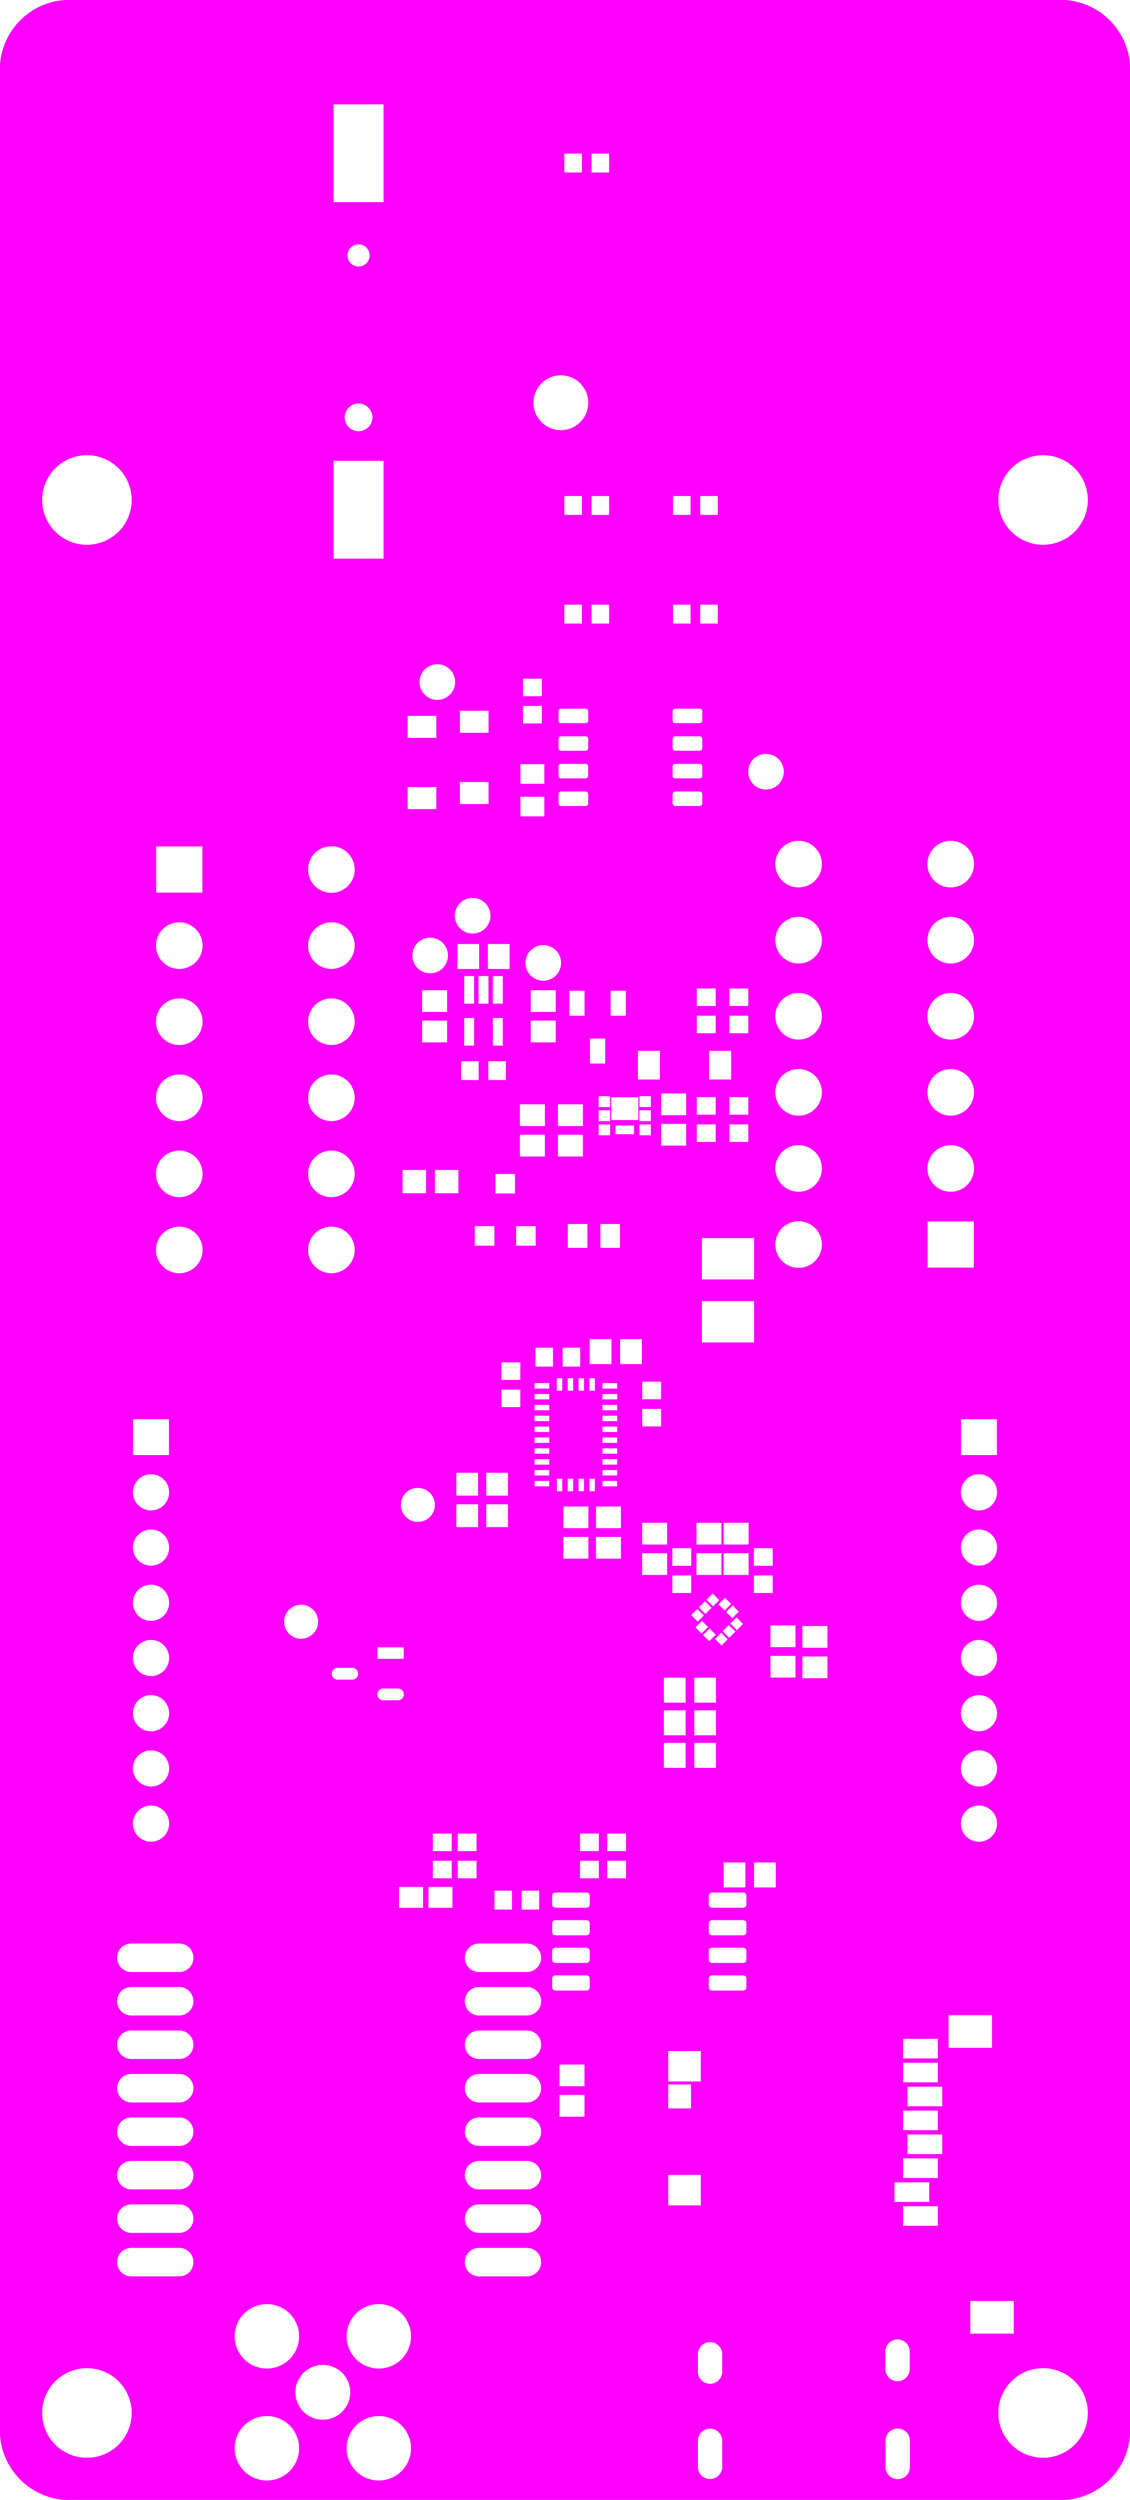 <svg width="52mm" height="115mm" viewBox="0 0 20472441 45275591"  version="1.1" xmlns="http://www.w3.org/2000/svg" xmlns:xlink="http://www.w3.org/1999/xlink">
<desc>
Origin 0 0 Bound 3937008 3937008 20472441 45275591
</desc>
<g fill-rule="evenodd" fill="rgb(255, 0, 255)" stroke="black" stroke-width="1" transform="translate(0, 45275591) scale(1, -1) translate(-3937008, -3937008)">
<path id="N" d="M 23232179.00 49212597.00 A 1262634.71 1262634.71 0 0 0 24409447.00 48035329.00 L 24409447.00 5114274.00 A 1262502.26 1262502.26 0 0 0 23232179.00 3937007.00 L 5114275.00 3937009.00 A 1262557.60 1262557.60 0 0 0 3937009.00 5114275.00 L 3937007.00 48035329.00 A 1262634.71 1262634.71 0 0 0 5114275.00 49212597.00 L 23232179.00 49212597.00  zM 5511812.54 5511802.16 m -810999.84 0 a 810999.84 810999.84 0 1 1 1621999.67 0a 810999.84 810999.84 0 1 1 -1621999.67 0M 8772437.62 4872454.42 m -583503.58 0 a 583503.58 583503.58 0 1 1 1167007.17 0a 583503.58 583503.58 0 1 1 -1167007.17 0M 8772437.62 6900014.42 m -583503.58 0 a 583503.58 583503.58 0 1 1 1167007.17 0a 583503.58 583503.58 0 1 1 -1167007.17 0M 7183465.00 8502207.00 L 6317323.00 8502207.00 A 258108.52 258108.52 0 1 1 6317323.00 7985981.00 L 7183465.00 7985981.00 A 258108.52 258108.52 0 0 1 7183465.00 8502207.00  zM 7183465.00 9289609.00 L 6317323.00 9289609.00 A 258108.52 258108.52 0 0 1 6317323.00 8773383.00 L 7183465.00 8773383.00 A 258108.52 258108.52 0 0 1 7183465.00 9289609.00  zM 7183465.00 10077011.00 L 6317323.00 10077011.00 A 258108.52 258108.52 0 1 1 6317323.00 9560785.00 L 7183465.00 9560785.00 A 258108.52 258108.52 0 0 1 7183465.00 10077011.00  zM 7183465.00 10864412.00 L 6317323.00 10864412.00 A 258108.52 258108.52 0 1 1 6317323.00 10348186.00 L 7183465.00 10348186.00 A 258108.52 258108.52 0 0 1 7183465.00 10864412.00  zM 7183465.00 11651814.00 L 6317323.00 11651814.00 A 258108.52 258108.52 0 1 1 6317323.00 11135588.00 L 7183465.00 11135588.00 A 258108.52 258108.52 0 0 1 7183465.00 11651814.00  zM 7183465.00 12439215.00 L 6317323.00 12439215.00 A 258108.52 258108.52 0 1 1 6317323.00 11922989.00 L 7183465.00 11922989.00 A 258108.52 258108.52 0 0 1 7183465.00 12439215.00  zM 9786216.05 5886234.19 m -496358.81 0 a 496358.81 496358.81 0 1 1 992717.61 0a 496358.81 496358.81 0 1 1 -992717.61 0M 10799997.62 6900014.42 m -583503.58 0 a 583503.58 583503.58 0 1 1 1167007.17 0a 583503.58 583503.58 0 1 1 -1167007.17 0M 10799997.62 4872454.42 m -583503.58 0 a 583503.58 583503.58 0 1 1 1167007.17 0a 583503.58 583503.58 0 1 1 -1167007.17 0M 13482677.00 8502207.00 L 12616535.00 8502207.00 A 258108.52 258108.52 0 1 1 12616535.00 7985981.00 L 13482677.00 7985981.00 A 258108.52 258108.52 0 1 1 13482677.00 8502207.00  zM 13482677.00 9289609.00 L 12616535.00 9289609.00 A 258108.52 258108.52 0 0 1 12616535.00 8773383.00 L 13482677.00 8773383.00 A 258108.52 258108.52 0 1 1 13482677.00 9289609.00  zM 13482677.00 10077011.00 L 12616535.00 10077011.00 A 258108.52 258108.52 0 1 1 12616535.00 9560785.00 L 13482677.00 9560785.00 A 258108.52 258108.52 0 1 1 13482677.00 10077011.00  zM 13482677.00 10864412.00 L 12616535.00 10864412.00 A 258108.52 258108.52 0 1 1 12616535.00 10348186.00 L 13482677.00 10348186.00 A 258108.52 258108.52 0 1 1 13482677.00 10864412.00  zM 13482677.00 11651814.00 L 12616535.00 11651814.00 A 258108.52 258108.52 0 1 1 12616535.00 11135588.00 L 13482677.00 11135588.00 A 258108.52 258108.52 0 1 1 13482677.00 11651814.00  zM 7183465.00 13226617.00 L 6317323.00 13226617.00 A 258108.52 258108.52 0 1 1 6317323.00 12710391.00 L 7183465.00 12710391.00 A 258108.52 258108.52 0 1 1 7183465.00 13226617.00  zM 6673227.86 16185040.28 m -327604.72 0 a 327604.72 327604.72 0 1 1 655209.45 0a 327604.72 327604.72 0 1 1 -655209.45 0M 6673227.86 17185040.28 m -327604.72 0 a 327604.72 327604.72 0 1 1 655209.45 0a 327604.72 327604.72 0 1 1 -655209.45 0M 7183465.00 14014019.00 L 6317323.00 14014019.00 A 258108.52 258108.52 0 0 1 6317323.00 13497793.00 L 7183465.00 13497793.00 A 258108.52 258108.52 0 0 1 7183465.00 14014019.00  zM 11601553.00 15038626.00 L 11166099.00 15038626.00 L 11166099.00 14661374.00 L 11601553.00 14661374.00 L 11601553.00 15038626.00  zM 12133901.00 15038626.00 L 11698447.00 15038626.00 L 11698447.00 14661374.00 L 12133901.00 14661374.00 L 12133901.00 15038626.00  zM 12120909.00 15512360.00 L 11779091.00 15512360.00 L 11779091.00 15194840.00 L 12120909.00 15194840.00 L 12120909.00 15512360.00  zM 12120909.00 16005160.00 L 11779091.00 16005160.00 L 11779091.00 15687640.00 L 12120909.00 15687640.00 L 12120909.00 16005160.00  zM 12570909.00 16005160.00 L 12229091.00 16005160.00 L 12229091.00 15687640.00 L 12570909.00 15687640.00 L 12570909.00 16005160.00  zM 13482677.00 13226617.00 L 12616535.00 13226617.00 A 258108.52 258108.52 0 1 1 12616535.00 12710391.00 L 13482677.00 12710391.00 A 258108.52 258108.52 0 1 1 13482677.00 13226617.00  zM 13482677.00 14014019.00 L 12616535.00 14014019.00 A 258108.52 258108.52 0 0 1 12616535.00 13497793.00 L 13482677.00 13497793.00 A 258108.52 258108.52 0 1 1 13482677.00 14014019.00  zM 13482677.00 12439215.00 L 12616535.00 12439215.00 A 258108.52 258108.52 0 1 1 12616535.00 11922989.00 L 13482677.00 11922989.00 A 258108.52 258108.52 0 1 1 13482677.00 12439215.00  zM 14569095.00 13937832.00 L 13992323.00 13937832.00 L 13955411.00 13922542.00 L 13940121.00 13885630.00 L 13940121.00 13714370.00 L 13955411.00 13677458.00 L 13992323.00 13662168.00 L 14569095.00 13662168.00 L 14606007.00 13677458.00 L 14621297.00 13714370.00 L 14621297.00 13885630.00 L 14606007.00 13922542.00 L 14569095.00 13937832.00  zM 12570909.00 15512360.00 L 12229091.00 15512360.00 L 12229091.00 15194840.00 L 12570909.00 15194840.00 L 12570909.00 15512360.00  zM 13212360.00 14970909.00 L 12894840.00 14970909.00 L 12894840.00 14629091.00 L 13212360.00 14629091.00 L 13212360.00 14970909.00  zM 13705160.00 14970909.00 L 13387640.00 14970909.00 L 13387640.00 14629091.00 L 13705160.00 14629091.00 L 13705160.00 14970909.00  zM 14569095.00 14937832.00 L 13992323.00 14937832.00 L 13955411.00 14922542.00 L 13940121.00 14885630.00 L 13940121.00 14714370.00 L 13955411.00 14677458.00 L 13992323.00 14662168.00 L 14569095.00 14662168.00 L 14606007.00 14677458.00 L 14621297.00 14714370.00 L 14621297.00 14885630.00 L 14606007.00 14922542.00 L 14569095.00 14937832.00  zM 16580404.00 5008268.00 L 16580404.00 4535826.00 A 220780.35 220780.35 0 0 1 17021958.00 4535826.00 L 17021958.00 5008268.00 A 220780.35 220780.35 0 0 1 16580404.00 5008268.00  zM 16580404.00 6575197.00 L 16580404.00 6260237.00 A 220780.35 220780.35 0 0 1 17021958.00 6260237.00 L 17021958.00 6575197.00 A 220780.35 220780.35 0 0 1 16580404.00 6575197.00  zM 19980404.00 5008268.00 L 19980404.00 4535826.00 A 220780.35 220780.35 0 1 1 20421958.00 4535826.00 L 20421958.00 5008268.00 A 220780.35 220780.35 0 1 1 19980404.00 5008268.00  zM 19977048.00 6621976.00 L 19977048.00 6307016.00 A 220780.35 220780.35 0 0 1 20418602.00 6307016.00 L 20418602.00 6621976.00 A 220780.35 220780.35 0 1 1 19977048.00 6621976.00  zM 20771653.00 9688976.00 L 20141733.00 9688976.00 L 20141733.00 9334646.00 L 20771653.00 9334646.00 L 20771653.00 9688976.00  zM 14526378.00 11271259.00 L 14073622.00 11271259.00 L 14073622.00 10877559.00 L 14526378.00 10877559.00 L 14526378.00 11271259.00  zM 14526378.00 11822440.00 L 14073622.00 11822440.00 L 14073622.00 11428740.00 L 14526378.00 11428740.00 L 14526378.00 11822440.00  zM 16633857.00 9822834.00 L 16043307.00 9822834.00 L 16043307.00 9271654.00 L 16633857.00 9271654.00 L 16633857.00 9822834.00  zM 16456693.00 11460630.00 L 16043307.00 11460630.00 L 16043307.00 11027560.00 L 16456693.00 11027560.00 L 16456693.00 11460630.00  zM 22834647.54 5511802.16 m -810999.84 0 a 810999.84 810999.84 0 1 1 1621999.67 0a 810999.84 810999.84 0 1 1 -1621999.67 0M 22303148.00 7539369.00 L 21515748.00 7539369.00 L 21515748.00 6948819.00 L 22303148.00 6948819.00 L 22303148.00 7539369.00  zM 20929133.00 9255905.00 L 20299213.00 9255905.00 L 20299213.00 8901575.00 L 20929133.00 8901575.00 L 20929133.00 9255905.00  zM 20929133.00 10122047.00 L 20299213.00 10122047.00 L 20299213.00 9767717.00 L 20929133.00 9767717.00 L 20929133.00 10122047.00  zM 21007873.00 10555118.00 L 20377953.00 10555118.00 L 20377953.00 10200788.00 L 21007873.00 10200788.00 L 21007873.00 10555118.00  zM 20929133.00 10988189.00 L 20299213.00 10988189.00 L 20299213.00 10633859.00 L 20929133.00 10633859.00 L 20929133.00 10988189.00  zM 21007873.00 11421260.00 L 20377953.00 11421260.00 L 20377953.00 11066930.00 L 21007873.00 11066930.00 L 21007873.00 11421260.00  zM 20929133.00 11854331.00 L 20299213.00 11854331.00 L 20299213.00 11500001.00 L 20929133.00 11500001.00 L 20929133.00 11854331.00  zM 14569095.00 13437832.00 L 13992323.00 13437832.00 L 13955411.00 13422542.00 L 13940121.00 13385630.00 L 13940121.00 13214370.00 L 13955411.00 13177458.00 L 13992323.00 13162168.00 L 14569095.00 13162168.00 L 14606007.00 13177458.00 L 14621297.00 13214370.00 L 14621297.00 13385630.00 L 14606007.00 13422542.00 L 14569095.00 13437832.00  zM 16633857.00 12066929.00 L 16043307.00 12066929.00 L 16043307.00 11515749.00 L 16633857.00 11515749.00 L 16633857.00 12066929.00  zM 14569095.00 14437832.00 L 13992323.00 14437832.00 L 13955411.00 14422542.00 L 13940121.00 14385630.00 L 13940121.00 14214370.00 L 13955411.00 14177458.00 L 13992323.00 14162168.00 L 14569095.00 14162168.00 L 14606007.00 14177458.00 L 14621297.00 14214370.00 L 14621297.00 14385630.00 L 14606007.00 14422542.00 L 14569095.00 14437832.00  zM 17407677.00 13937832.00 L 16830905.00 13937832.00 L 16793993.00 13922542.00 L 16778703.00 13885630.00 L 16778703.00 13714370.00 L 16793993.00 13677458.00 L 16830905.00 13662168.00 L 17407677.00 13662168.00 L 17444589.00 13677458.00 L 17459879.00 13714370.00 L 17459879.00 13885630.00 L 17444589.00 13922542.00 L 17407677.00 13937832.00  zM 17407677.00 14937832.00 L 16830905.00 14937832.00 L 16793993.00 14922542.00 L 16778703.00 14885630.00 L 16778703.00 14714370.00 L 16793993.00 14677458.00 L 16830905.00 14662168.00 L 17407677.00 14662168.00 L 17444589.00 14677458.00 L 17459879.00 14714370.00 L 17459879.00 14885630.00 L 17444589.00 14922542.00 L 17407677.00 14937832.00  zM 14787050.00 15512754.00 L 14445232.00 15512754.00 L 14445232.00 15195234.00 L 14787050.00 15195234.00 L 14787050.00 15512754.00  zM 14787050.00 16005554.00 L 14445232.00 16005554.00 L 14445232.00 15688034.00 L 14787050.00 15688034.00 L 14787050.00 16005554.00  zM 15279176.00 15512754.00 L 14937358.00 15512754.00 L 14937358.00 15195234.00 L 15279176.00 15195234.00 L 15279176.00 15512754.00  zM 15279176.00 16005554.00 L 14937358.00 16005554.00 L 14937358.00 15688034.00 L 15279176.00 15688034.00 L 15279176.00 16005554.00  zM 17407677.00 13437832.00 L 16830905.00 13437832.00 L 16793993.00 13422542.00 L 16778703.00 13385630.00 L 16778703.00 13214370.00 L 16793993.00 13177458.00 L 16830905.00 13162168.00 L 17407677.00 13162168.00 L 17444589.00 13177458.00 L 17459879.00 13214370.00 L 17459879.00 13385630.00 L 17444589.00 13422542.00 L 17407677.00 13437832.00  zM 17407677.00 14437832.00 L 16830905.00 14437832.00 L 16793993.00 14422542.00 L 16778703.00 14385630.00 L 16778703.00 14214370.00 L 16793993.00 14177458.00 L 16830905.00 14162168.00 L 17407677.00 14162168.00 L 17444589.00 14177458.00 L 17459879.00 14214370.00 L 17459879.00 14385630.00 L 17444589.00 14422542.00 L 17407677.00 14437832.00  zM 20929133.00 12287402.00 L 20299213.00 12287402.00 L 20299213.00 11933072.00 L 20929133.00 11933072.00 L 20929133.00 12287402.00  zM 21909448.00 12716535.00 L 21122048.00 12716535.00 L 21122048.00 12125985.00 L 21909448.00 12125985.00 L 21909448.00 12716535.00  zM 17440944.00 15482284.00 L 17047244.00 15482284.00 L 17047244.00 15029528.00 L 17440944.00 15029528.00 L 17440944.00 15482284.00  zM 17992125.00 15482284.00 L 17598425.00 15482284.00 L 17598425.00 15029528.00 L 17992125.00 15029528.00 L 17992125.00 15482284.00  zM 21673227.86 16185040.28 m -327604.72 0 a 327604.72 327604.72 0 1 1 655209.45 0a 327604.72 327604.72 0 1 1 -655209.45 0M 21673227.86 17185040.28 m -327604.72 0 a 327604.72 327604.72 0 1 1 655209.45 0a 327604.72 327604.72 0 1 1 -655209.45 0M 6673227.86 18185040.28 m -327604.72 0 a 327604.72 327604.72 0 1 1 655209.45 0a 327604.72 327604.72 0 1 1 -655209.45 0M 6673227.86 19185040.28 m -327604.72 0 a 327604.72 327604.72 0 1 1 655209.45 0a 327604.72 327604.72 0 1 1 -655209.45 0M 6673227.86 20185040.28 m -327604.72 0 a 327604.72 327604.72 0 1 1 655209.45 0a 327604.72 327604.72 0 1 1 -655209.45 0M 6673227.86 21185040.28 m -327604.72 0 a 327604.72 327604.72 0 1 1 655209.45 0a 327604.72 327604.72 0 1 1 -655209.45 0M 6673227.86 22185040.28 m -327604.72 0 a 327604.72 327604.72 0 1 1 655209.45 0a 327604.72 327604.72 0 1 1 -655209.45 0M 10318925.00 19006802.00 L 10053923.00 19006802.00 A 106801.81 106801.81 0 0 1 10053923.00 18793198.00 L 10318925.00 18793198.00 A 106801.81 106801.81 0 0 1 10318925.00 19006802.00  zM 9392124.81 19842113.83 m -307761.17 0 a 307761.17 307761.17 0 1 1 615522.34 0a 307761.17 307761.17 0 1 1 -615522.34 0M 11146077.00 18632786.00 L 10881075.00 18632786.00 A 106801.81 106801.81 0 0 1 10881075.00 18419182.00 L 11146077.00 18419182.00 A 106801.81 106801.81 0 0 1 11146077.00 18632786.00  zM 11250827.00 19378766.00 L 10776325.00 19378766.00 L 10776325.00 19169266.00 L 11250827.00 19169266.00 L 11250827.00 19378766.00  zM 11507876.81 21957865.83 m -307761.17 0 a 307761.17 307761.17 0 1 1 615522.34 0a 307761.17 307761.17 0 1 1 -615522.34 0M 12598425.00 22539370.00 L 12204725.00 22539370.00 L 12204725.00 22125984.00 L 12598425.00 22125984.00 L 12598425.00 22539370.00  zM 12598425.00 21968504.00 L 12204725.00 21968504.00 L 12204725.00 21555118.00 L 12598425.00 21555118.00 L 12598425.00 21968504.00  zM 13139764.00 22539370.00 L 12746064.00 22539370.00 L 12746064.00 22125984.00 L 13139764.00 22125984.00 L 13139764.00 22539370.00  zM 13139764.00 21968504.00 L 12746064.00 21968504.00 L 12746064.00 21555118.00 L 13139764.00 21555118.00 L 13139764.00 21968504.00  zM 13887797.00 22785432.00 L 13622049.00 22785432.00 L 13622049.00 22687008.00 L 13887797.00 22687008.00 L 13887797.00 22785432.00  zM 13887797.00 22982282.00 L 13622049.00 22982282.00 L 13622049.00 22883858.00 L 13887797.00 22883858.00 L 13887797.00 22982282.00  zM 13887797.00 23179133.00 L 13622049.00 23179133.00 L 13622049.00 23080709.00 L 13887797.00 23080709.00 L 13887797.00 23179133.00  zM 14596457.00 21377952.00 L 14143701.00 21377952.00 L 14143701.00 20984252.00 L 14596457.00 20984252.00 L 14596457.00 21377952.00  zM 14596457.00 21929133.00 L 14143701.00 21929133.00 L 14143701.00 21535433.00 L 14596457.00 21535433.00 L 14596457.00 21929133.00  zM 14320867.00 22431102.00 L 14222443.00 22431102.00 L 14222443.00 22204724.00 L 14320867.00 22204724.00 L 14320867.00 22431102.00  zM 14517717.00 22431102.00 L 14419293.00 22431102.00 L 14419293.00 22204724.00 L 14517717.00 22204724.00 L 14517717.00 22431102.00  zM 14714568.00 22431102.00 L 14616144.00 22431102.00 L 14616144.00 22204724.00 L 14714568.00 22204724.00 L 14714568.00 22431102.00  zM 15187008.00 21377952.00 L 14734252.00 21377952.00 L 14734252.00 20984252.00 L 15187008.00 20984252.00 L 15187008.00 21377952.00  zM 15187008.00 21929133.00 L 14734252.00 21929133.00 L 14734252.00 21535433.00 L 15187008.00 21535433.00 L 15187008.00 21929133.00  zM 16023622.00 21082676.00 L 15570866.00 21082676.00 L 15570866.00 20688976.00 L 16023622.00 20688976.00 L 16023622.00 21082676.00  zM 16023622.00 21633857.00 L 15570866.00 21633857.00 L 15570866.00 21240157.00 L 16023622.00 21240157.00 L 16023622.00 21633857.00  zM 13887797.00 22391731.00 L 13622049.00 22391731.00 L 13622049.00 22293307.00 L 13887797.00 22293307.00 L 13887797.00 22391731.00  zM 13887797.00 22588582.00 L 13622049.00 22588582.00 L 13622049.00 22490158.00 L 13887797.00 22490158.00 L 13887797.00 22588582.00  zM 14124016.00 22431102.00 L 14025592.00 22431102.00 L 14025592.00 22204724.00 L 14124016.00 22204724.00 L 14124016.00 22431102.00  zM 15118111.00 22785432.00 L 14852363.00 22785432.00 L 14852363.00 22687008.00 L 15118111.00 22687008.00 L 15118111.00 22785432.00  zM 15118111.00 22391731.00 L 14852363.00 22391731.00 L 14852363.00 22293307.00 L 15118111.00 22293307.00 L 15118111.00 22391731.00  zM 15118111.00 22588582.00 L 14852363.00 22588582.00 L 14852363.00 22490158.00 L 15118111.00 22490158.00 L 15118111.00 22588582.00  zM 15118111.00 22982282.00 L 14852363.00 22982282.00 L 14852363.00 22883858.00 L 15118111.00 22883858.00 L 15118111.00 22982282.00  zM 15118111.00 23179133.00 L 14852363.00 23179133.00 L 14852363.00 23080709.00 L 15118111.00 23080709.00 L 15118111.00 23179133.00  zM 16358267.00 17647637.00 L 15964567.00 17647637.00 L 15964567.00 17194881.00 L 16358267.00 17194881.00 L 16358267.00 17647637.00  zM 16909448.00 17647637.00 L 16515748.00 17647637.00 L 16515748.00 17194881.00 L 16909448.00 17194881.00 L 16909448.00 17647637.00  zM 16358267.00 18238189.00 L 15964567.00 18238189.00 L 15964567.00 17785433.00 L 16358267.00 17785433.00 L 16358267.00 18238189.00  zM 16909448.00 18238189.00 L 16515748.00 18238189.00 L 16515748.00 17785433.00 L 16909448.00 17785433.00 L 16909448.00 18238189.00  zM 16358268.00 18828740.00 L 15964568.00 18828740.00 L 15964568.00 18375984.00 L 16358268.00 18375984.00 L 16358268.00 18828740.00  zM 16909449.00 18828740.00 L 16515749.00 18828740.00 L 16515749.00 18375984.00 L 16909449.00 18375984.00 L 16909449.00 18828740.00  zM 17002211.00 19641780.00 L 16890856.00 19530425.00 L 17009171.00 19412110.00 L 17120526.00 19523465.00 L 17002211.00 19641780.00  zM 16654225.00 19857530.00 L 16535910.00 19739215.00 L 16647265.00 19627860.00 L 16765580.00 19746175.00 L 16654225.00 19857530.00  zM 16793419.00 19718336.00 L 16675104.00 19600021.00 L 16786459.00 19488666.00 L 16904774.00 19606981.00 L 16793419.00 19718336.00  zM 16570709.00 20073282.00 L 16459354.00 19961927.00 L 16577669.00 19843612.00 L 16689024.00 19954967.00 L 16570709.00 20073282.00  zM 16709903.00 20212476.00 L 16598548.00 20101121.00 L 16716863.00 19982806.00 L 16828218.00 20094161.00 L 16709903.00 20212476.00  zM 16849097.00 20351670.00 L 16737742.00 20240315.00 L 16856057.00 20122000.00 L 16967412.00 20233355.00 L 16849097.00 20351670.00  zM 17071809.00 20275114.00 L 16953494.00 20156799.00 L 17064849.00 20045444.00 L 17183164.00 20163759.00 L 17071809.00 20275114.00  zM 16460279.00 20680077.00 L 16118461.00 20680077.00 L 16118461.00 20362557.00 L 16460279.00 20362557.00 L 16460279.00 20680077.00  zM 17007874.00 21082676.00 L 16555118.00 21082676.00 L 16555118.00 20688976.00 L 17007874.00 20688976.00 L 17007874.00 21082676.00  zM 16460279.00 21172877.00 L 16118461.00 21172877.00 L 16118461.00 20855357.00 L 16460279.00 20855357.00 L 16460279.00 21172877.00  zM 17007874.00 21633857.00 L 16555118.00 21633857.00 L 16555118.00 21240157.00 L 17007874.00 21240157.00 L 17007874.00 21633857.00  zM 17141405.00 19780974.00 L 17030050.00 19669619.00 L 17148365.00 19551304.00 L 17259720.00 19662659.00 L 17141405.00 19780974.00  zM 17211003.00 20135920.00 L 17092688.00 20017605.00 L 17204043.00 19906250.00 L 17322358.00 20024565.00 L 17211003.00 20135920.00  zM 17280599.00 19920168.00 L 17169244.00 19808813.00 L 17287559.00 19690498.00 L 17398914.00 19801853.00 L 17280599.00 19920168.00  zM 18348367.00 19224351.00 L 17895611.00 19224351.00 L 17895611.00 18830651.00 L 18348367.00 18830651.00 L 18348367.00 19224351.00  zM 17500000.00 21082676.00 L 17047244.00 21082676.00 L 17047244.00 20688976.00 L 17500000.00 20688976.00 L 17500000.00 21082676.00  zM 17936657.00 20680077.00 L 17594839.00 20680077.00 L 17594839.00 20362557.00 L 17936657.00 20362557.00 L 17936657.00 20680077.00  zM 17500000.00 21633857.00 L 17047244.00 21633857.00 L 17047244.00 21240157.00 L 17500000.00 21240157.00 L 17500000.00 21633857.00  zM 17936657.00 21172877.00 L 17594839.00 21172877.00 L 17594839.00 20855357.00 L 17936657.00 20855357.00 L 17936657.00 21172877.00  zM 18927165.00 19212598.00 L 18474409.00 19212598.00 L 18474409.00 18818898.00 L 18927165.00 18818898.00 L 18927165.00 19212598.00  zM 18927165.00 19763779.00 L 18474409.00 19763779.00 L 18474409.00 19370079.00 L 18927165.00 19370079.00 L 18927165.00 19763779.00  zM 21673227.86 18185040.28 m -327604.72 0 a 327604.72 327604.72 0 1 1 655209.45 0a 327604.72 327604.72 0 1 1 -655209.45 0M 21673227.86 19185040.28 m -327604.72 0 a 327604.72 327604.72 0 1 1 655209.45 0a 327604.72 327604.72 0 1 1 -655209.45 0M 18348367.00 19775532.00 L 17895611.00 19775532.00 L 17895611.00 19381832.00 L 18348367.00 19381832.00 L 18348367.00 19775532.00  zM 21673227.86 20185040.28 m -327604.72 0 a 327604.72 327604.72 0 1 1 655209.45 0a 327604.72 327604.72 0 1 1 -655209.45 0M 21673227.86 21185040.28 m -327604.72 0 a 327604.72 327604.72 0 1 1 655209.45 0a 327604.72 327604.72 0 1 1 -655209.45 0M 21673227.86 22185040.28 m -327604.72 0 a 327604.72 327604.72 0 1 1 655209.45 0a 327604.72 327604.72 0 1 1 -655209.45 0M 6998031.00 23509842.00 L 6348425.00 23509842.00 L 6348425.00 22860236.00 L 6998031.00 22860236.00 L 6998031.00 23509842.00  zM 7185035.62 26574817.46 m -421903.54 0 a 421903.54 421903.54 0 1 1 843807.09 0a 421903.54 421903.54 0 1 1 -843807.09 0M 9940941.62 26574817.46 m -421903.54 0 a 421903.54 421903.54 0 1 1 843807.09 0a 421903.54 421903.54 0 1 1 -843807.09 0M 11655804.00 28023916.00 L 11230608.00 28023916.00 L 11230608.00 27602656.00 L 11655804.00 27602656.00 L 11655804.00 28023916.00  zM 12242418.00 28023916.00 L 11817222.00 28023916.00 L 11817222.00 27602656.00 L 12242418.00 27602656.00 L 12242418.00 28023916.00  zM 7185036.58 27952763.12 m -421910.88 0 a 421910.88 421910.88 0 1 1 843821.76 0a 421910.88 421910.88 0 1 1 -843821.76 0M 7185035.62 29330723.46 m -421903.54 0 a 421903.54 421903.54 0 1 1 843807.09 0a 421903.54 421903.54 0 1 1 -843807.09 0M 9940942.58 27952763.12 m -421910.88 0 a 421910.88 421910.88 0 1 1 843821.76 0a 421910.88 421910.88 0 1 1 -843821.76 0M 9940941.62 29330723.46 m -421903.54 0 a 421903.54 421903.54 0 1 1 843807.09 0a 421903.54 421903.54 0 1 1 -843807.09 0M 13364217.00 24046218.00 L 13022399.00 24046218.00 L 13022399.00 23728698.00 L 13364217.00 23728698.00 L 13364217.00 24046218.00  zM 13364217.00 24539018.00 L 13022399.00 24539018.00 L 13022399.00 24221498.00 L 13364217.00 24221498.00 L 13364217.00 24539018.00  zM 12893701.00 27006199.00 L 12539371.00 27006199.00 L 12539371.00 26651869.00 L 12893701.00 26651869.00 L 12893701.00 27006199.00  zM 13641732.00 27006199.00 L 13287402.00 27006199.00 L 13287402.00 26651869.00 L 13641732.00 26651869.00 L 13641732.00 27006199.00  zM 13267716.00 27951081.00 L 12913386.00 27951081.00 L 12913386.00 27596751.00 L 13267716.00 27596751.00 L 13267716.00 27951081.00  zM 13809055.00 29212599.00 L 13356299.00 29212599.00 L 13356299.00 28818899.00 L 13809055.00 28818899.00 L 13809055.00 29212599.00  zM 12609210.00 29993744.00 L 12291690.00 29993744.00 L 12291690.00 29651926.00 L 12609210.00 29651926.00 L 12609210.00 29993744.00  zM 13102010.00 29993744.00 L 12784490.00 29993744.00 L 12784490.00 29651926.00 L 13102010.00 29651926.00 L 13102010.00 29993744.00  zM 13887797.00 23375983.00 L 13622049.00 23375983.00 L 13622049.00 23277559.00 L 13887797.00 23277559.00 L 13887797.00 23375983.00  zM 13887797.00 23572834.00 L 13622049.00 23572834.00 L 13622049.00 23474410.00 L 13887797.00 23474410.00 L 13887797.00 23572834.00  zM 13887797.00 23769684.00 L 13622049.00 23769684.00 L 13622049.00 23671260.00 L 13887797.00 23671260.00 L 13887797.00 23769684.00  zM 13887797.00 23966534.00 L 13622049.00 23966534.00 L 13622049.00 23868110.00 L 13887797.00 23868110.00 L 13887797.00 23966534.00  zM 13887797.00 24163385.00 L 13622049.00 24163385.00 L 13622049.00 24064961.00 L 13887797.00 24064961.00 L 13887797.00 24163385.00  zM 14124016.00 24251968.00 L 14025592.00 24251968.00 L 14025592.00 24025590.00 L 14124016.00 24025590.00 L 14124016.00 24251968.00  zM 14320867.00 24251968.00 L 14222443.00 24251968.00 L 14222443.00 24025590.00 L 14320867.00 24025590.00 L 14320867.00 24251968.00  zM 14517717.00 24251968.00 L 14419293.00 24251968.00 L 14419293.00 24025590.00 L 14517717.00 24025590.00 L 14517717.00 24251968.00  zM 14714568.00 24251968.00 L 14616144.00 24251968.00 L 14616144.00 24025590.00 L 14714568.00 24025590.00 L 14714568.00 24251968.00  zM 13955668.00 24804767.00 L 13638148.00 24804767.00 L 13638148.00 24462949.00 L 13955668.00 24462949.00 L 13955668.00 24804767.00  zM 14448468.00 24804767.00 L 14130948.00 24804767.00 L 14130948.00 24462949.00 L 14448468.00 24462949.00 L 14448468.00 24804767.00  zM 15014567.00 24960236.00 L 14620867.00 24960236.00 L 14620867.00 24507480.00 L 15014567.00 24507480.00 L 15014567.00 24960236.00  zM 14578446.00 27045569.00 L 14224116.00 27045569.00 L 14224116.00 26612499.00 L 14578446.00 26612499.00 L 14578446.00 27045569.00  zM 13809055.00 28661418.00 L 13356299.00 28661418.00 L 13356299.00 28267718.00 L 13809055.00 28267718.00 L 13809055.00 28661418.00  zM 14498031.00 28661417.00 L 14045275.00 28661417.00 L 14045275.00 28267717.00 L 14498031.00 28267717.00 L 14498031.00 28661417.00  zM 14498031.00 29212598.00 L 14045275.00 29212598.00 L 14045275.00 28818898.00 L 14498031.00 28818898.00 L 14498031.00 29212598.00  zM 14901574.00 30403543.00 L 14625984.00 30403543.00 L 14625984.00 29950787.00 L 14901574.00 29950787.00 L 14901574.00 30403543.00  zM 15118111.00 23375983.00 L 14852363.00 23375983.00 L 14852363.00 23277559.00 L 15118111.00 23277559.00 L 15118111.00 23375983.00  zM 15118111.00 23572834.00 L 14852363.00 23572834.00 L 14852363.00 23474410.00 L 15118111.00 23474410.00 L 15118111.00 23572834.00  zM 15118111.00 23966534.00 L 14852363.00 23966534.00 L 14852363.00 23868110.00 L 15118111.00 23868110.00 L 15118111.00 23966534.00  zM 15118111.00 23769684.00 L 14852363.00 23769684.00 L 14852363.00 23671260.00 L 15118111.00 23671260.00 L 15118111.00 23769684.00  zM 15914217.00 23696218.00 L 15572399.00 23696218.00 L 15572399.00 23378698.00 L 15914217.00 23378698.00 L 15914217.00 23696218.00  zM 15118111.00 24163385.00 L 14852363.00 24163385.00 L 14852363.00 24064961.00 L 15118111.00 24064961.00 L 15118111.00 24163385.00  zM 15914217.00 24189018.00 L 15572399.00 24189018.00 L 15572399.00 23871498.00 L 15914217.00 23871498.00 L 15914217.00 24189018.00  zM 15565748.00 24960236.00 L 15172048.00 24960236.00 L 15172048.00 24507480.00 L 15565748.00 24507480.00 L 15565748.00 24960236.00  zM 15168997.00 27045569.00 L 14814667.00 27045569.00 L 14814667.00 26612499.00 L 15168997.00 26612499.00 L 15168997.00 27045569.00  zM 17598425.00 25647931.00 L 16653543.00 25647931.00 L 16653543.00 24899901.00 L 17598425.00 24899901.00 L 17598425.00 25647931.00  zM 17598425.00 26789663.00 L 16653543.00 26789663.00 L 16653543.00 26041633.00 L 17598425.00 26041633.00 L 17598425.00 26789663.00  zM 16368110.00 28858267.00 L 15915354.00 28858267.00 L 15915354.00 28464567.00 L 16368110.00 28464567.00 L 16368110.00 28858267.00  zM 18405507.62 28051195.46 m -421903.54 0 a 421903.54 421903.54 0 1 1 843807.09 0a 421903.54 421903.54 0 1 1 -843807.09 0M 21998031.00 23509842.00 L 21348425.00 23509842.00 L 21348425.00 22860236.00 L 21998031.00 22860236.00 L 21998031.00 23509842.00  zM 18405508.58 26673235.12 m -421910.88 0 a 421910.88 421910.88 0 1 1 843821.76 0a 421910.88 421910.88 0 1 1 -843821.76 0M 21579724.00 27091536.00 L 20743110.00 27091536.00 L 20743110.00 26254922.00 L 21579724.00 26254922.00 L 21579724.00 27091536.00  zM 21161413.62 28051195.46 m -421903.54 0 a 421903.54 421903.54 0 1 1 843807.09 0a 421903.54 421903.54 0 1 1 -843807.09 0M 14989960.00 28848424.00 L 14783268.00 28848424.00 L 14783268.00 28651574.00 L 14989960.00 28651574.00 L 14989960.00 28848424.00  zM 14989960.00 29104330.00 L 14783268.00 29104330.00 L 14783268.00 28907480.00 L 14989960.00 28907480.00 L 14989960.00 29104330.00  zM 15423228.00 28828739.00 L 15088582.00 28828739.00 L 15088582.00 28671259.00 L 15423228.00 28671259.00 L 15423228.00 28828739.00  zM 15728542.00 28848424.00 L 15521850.00 28848424.00 L 15521850.00 28651574.00 L 15728542.00 28651574.00 L 15728542.00 28848424.00  zM 15728542.00 29104330.00 L 15521850.00 29104330.00 L 15521850.00 28907480.00 L 15728542.00 28907480.00 L 15728542.00 29104330.00  zM 14989960.00 29360236.00 L 14783268.00 29360236.00 L 14783268.00 29163386.00 L 14989960.00 29163386.00 L 14989960.00 29360236.00  zM 15501968.00 29340551.00 L 15009842.00 29340551.00 L 15009842.00 28927165.00 L 15501968.00 28927165.00 L 15501968.00 29340551.00  zM 15728542.00 29360236.00 L 15521850.00 29360236.00 L 15521850.00 29163386.00 L 15728542.00 29163386.00 L 15728542.00 29360236.00  zM 15893188.00 30180905.00 L 15493976.00 30180905.00 L 15493976.00 29661615.00 L 15893188.00 29661615.00 L 15893188.00 30180905.00  zM 16903192.00 28849368.00 L 16561374.00 28849368.00 L 16561374.00 28531848.00 L 16903192.00 28531848.00 L 16903192.00 28849368.00  zM 16903192.00 29342168.00 L 16561374.00 29342168.00 L 16561374.00 29024648.00 L 16903192.00 29024648.00 L 16903192.00 29342168.00  zM 16368110.00 29409448.00 L 15915354.00 29409448.00 L 15915354.00 29015748.00 L 16368110.00 29015748.00 L 16368110.00 29409448.00  zM 17183188.00 30180905.00 L 16783976.00 30180905.00 L 16783976.00 29661615.00 L 17183188.00 29661615.00 L 17183188.00 30180905.00  zM 17493743.00 28849368.00 L 17151925.00 28849368.00 L 17151925.00 28531848.00 L 17493743.00 28531848.00 L 17493743.00 28849368.00  zM 17493743.00 29342168.00 L 17151925.00 29342168.00 L 17151925.00 29024648.00 L 17493743.00 29024648.00 L 17493743.00 29342168.00  zM 18405508.58 29429141.12 m -421910.88 0 a 421910.88 421910.88 0 1 1 843821.76 0a 421910.88 421910.88 0 1 1 -843821.76 0M 21161414.58 29429141.12 m -421910.88 0 a 421910.88 421910.88 0 1 1 843821.76 0a 421910.88 421910.88 0 1 1 -843821.76 0M 7185035.62 30708675.46 m -421903.54 0 a 421903.54 421903.54 0 1 1 843807.09 0a 421903.54 421903.54 0 1 1 -843807.09 0M 7185036.58 32086621.12 m -421910.88 0 a 421910.88 421910.88 0 1 1 843821.76 0a 421910.88 421910.88 0 1 1 -843821.76 0M 9940942.58 32086621.12 m -421910.88 0 a 421910.88 421910.88 0 1 1 843821.76 0a 421910.88 421910.88 0 1 1 -843821.76 0M 9940941.62 30708675.46 m -421903.54 0 a 421903.54 421903.54 0 1 1 843807.09 0a 421903.54 421903.54 0 1 1 -843807.09 0M 11730607.72 31907772.06 m -322444.94 0 a 322444.94 322444.94 0 1 1 644889.88 0a 322444.94 322444.94 0 1 1 -644889.88 0M 12037401.00 30728346.00 L 11584645.00 30728346.00 L 11584645.00 30334646.00 L 12037401.00 30334646.00 L 12037401.00 30728346.00  zM 12037401.00 31279527.00 L 11584645.00 31279527.00 L 11584645.00 30885827.00 L 12037401.00 30885827.00 L 12037401.00 31279527.00  zM 12526535.00 31535197.00 L 12347165.00 31535197.00 L 12347165.00 31035827.00 L 12526535.00 31035827.00 L 12526535.00 31535197.00  zM 12618110.00 32116142.00 L 12224410.00 32116142.00 L 12224410.00 31663386.00 L 12618110.00 31663386.00 L 12618110.00 32116142.00  zM 12526535.00 30775197.00 L 12347165.00 30775197.00 L 12347165.00 30275827.00 L 12526535.00 30275827.00 L 12526535.00 30775197.00  zM 13046535.00 30775197.00 L 12867165.00 30775197.00 L 12867165.00 30275827.00 L 13046535.00 30275827.00 L 13046535.00 30775197.00  zM 14005905.00 30728347.00 L 13553149.00 30728347.00 L 13553149.00 30334647.00 L 14005905.00 30334647.00 L 14005905.00 30728347.00  zM 14005905.00 31279528.00 L 13553149.00 31279528.00 L 13553149.00 30885828.00 L 14005905.00 30885828.00 L 14005905.00 31279528.00  zM 12786535.00 31535197.00 L 12607165.00 31535197.00 L 12607165.00 31035827.00 L 12786535.00 31035827.00 L 12786535.00 31535197.00  zM 13046535.00 31535197.00 L 12867165.00 31535197.00 L 12867165.00 31035827.00 L 13046535.00 31035827.00 L 13046535.00 31535197.00  zM 13169291.00 32116142.00 L 12775591.00 32116142.00 L 12775591.00 31663386.00 L 13169291.00 31663386.00 L 13169291.00 32116142.00  zM 13779527.72 31773327.06 m -322444.94 0 a 322444.94 322444.94 0 1 1 644889.88 0a 322444.94 322444.94 0 1 1 -644889.88 0M 7603346.00 33882875.00 L 6766732.00 33882875.00 L 6766732.00 33046261.00 L 7603346.00 33046261.00 L 7603346.00 33882875.00  zM 9940941.62 33464581.46 m -421903.54 0 a 421903.54 421903.54 0 1 1 843807.09 0a 421903.54 421903.54 0 1 1 -843807.09 0M 11841792.00 34958523.00 L 11322422.00 34958523.00 L 11322422.00 34559153.00 L 11841792.00 34559153.00 L 11841792.00 34958523.00  zM 12499999.72 32627952.06 m -322444.94 0 a 322444.94 322444.94 0 1 1 644889.88 0a 322444.94 322444.94 0 1 1 -644889.88 0M 11841792.00 36248523.00 L 11322422.00 36248523.00 L 11322422.00 35849153.00 L 11841792.00 35849153.00 L 11841792.00 36248523.00  zM 12788349.00 35049960.00 L 12268979.00 35049960.00 L 12268979.00 34650590.00 L 12788349.00 34650590.00 L 12788349.00 35049960.00  zM 13799213.00 34781789.00 L 13366143.00 34781789.00 L 13366143.00 34427459.00 L 13799213.00 34427459.00 L 13799213.00 34781789.00  zM 12788349.00 36339960.00 L 12268979.00 36339960.00 L 12268979.00 35940590.00 L 12788349.00 35940590.00 L 12788349.00 36339960.00  zM 13799213.00 35372340.00 L 13366143.00 35372340.00 L 13366143.00 35018010.00 L 13799213.00 35018010.00 L 13799213.00 35372340.00  zM 13753587.00 36428107.00 L 13411769.00 36428107.00 L 13411769.00 36110587.00 L 13753587.00 36110587.00 L 13753587.00 36428107.00  zM 13753587.00 36920907.00 L 13411769.00 36920907.00 L 13411769.00 36603387.00 L 13753587.00 36603387.00 L 13753587.00 36920907.00  zM 11860235.72 36860235.06 m -322444.94 0 a 322444.94 322444.94 0 1 1 644889.88 0a 322444.94 322444.94 0 1 1 -644889.88 0M 10885827.00 40866142.00 L 9980315.00 40866142.00 L 9980315.00 39094488.00 L 10885827.00 39094488.00 L 10885827.00 40866142.00  zM 5511812.54 40157471.16 m -810999.84 0 a 810999.84 810999.84 0 1 1 1621999.67 0a 810999.84 810999.84 0 1 1 -1621999.67 0M 10433069.81 41653544.80 m -250882.20 0 a 250882.20 250882.20 0 1 1 501764.39 0a 250882.20 250882.20 0 1 1 -501764.39 0M 10433071.36 44586614.47 m -200706.53 0 a 200706.53 200706.53 0 1 1 401413.05 0a 200706.53 200706.53 0 1 1 -401413.05 0M 10885827.00 47322834.00 L 9980315.00 47322834.00 L 9980315.00 45551180.00 L 10885827.00 45551180.00 L 10885827.00 47322834.00  zM 14527558.00 31269685.00 L 14251968.00 31269685.00 L 14251968.00 30816929.00 L 14527558.00 30816929.00 L 14527558.00 31269685.00  zM 15275590.00 31269685.00 L 15000000.00 31269685.00 L 15000000.00 30816929.00 L 15275590.00 30816929.00 L 15275590.00 31269685.00  zM 16903193.00 30817872.00 L 16561375.00 30817872.00 L 16561375.00 30500352.00 L 16903193.00 30500352.00 L 16903193.00 30817872.00  zM 16903193.00 31310672.00 L 16561375.00 31310672.00 L 16561375.00 30993152.00 L 16903193.00 30993152.00 L 16903193.00 31310672.00  zM 17493740.00 31310673.00 L 17151922.00 31310673.00 L 17151922.00 30993153.00 L 17493740.00 30993153.00 L 17493740.00 31310673.00  zM 14550985.00 34877931.00 L 14097835.00 34877931.00 L 14067853.00 34865512.00 L 14055434.00 34835530.00 L 14055434.00 34657972.00 L 14067853.00 34627990.00 L 14097835.00 34615571.00 L 14550985.00 34615571.00 L 14580967.00 34627990.00 L 14593386.00 34657972.00 L 14593386.00 34835530.00 L 14580967.00 34865512.00 L 14550985.00 34877931.00  zM 14550985.00 35377931.00 L 14097835.00 35377931.00 L 14067853.00 35365512.00 L 14055434.00 35335530.00 L 14055434.00 35157972.00 L 14067853.00 35127990.00 L 14097835.00 35115571.00 L 14550985.00 35115571.00 L 14580967.00 35127990.00 L 14593386.00 35157972.00 L 14593386.00 35335530.00 L 14580967.00 35365512.00 L 14550985.00 35377931.00  zM 16617914.00 34877931.00 L 16164764.00 34877931.00 L 16134782.00 34865512.00 L 16122363.00 34835530.00 L 16122363.00 34657972.00 L 16134782.00 34627990.00 L 16164764.00 34615571.00 L 16617914.00 34615571.00 L 16647896.00 34627990.00 L 16660315.00 34657972.00 L 16660315.00 34835530.00 L 16647896.00 34865512.00 L 16617914.00 34877931.00  zM 16617914.00 35377931.00 L 16164764.00 35377931.00 L 16134782.00 35365512.00 L 16122363.00 35335530.00 L 16122363.00 35157972.00 L 16134782.00 35127990.00 L 16164764.00 35115571.00 L 16617914.00 35115571.00 L 16647896.00 35127990.00 L 16660315.00 35157972.00 L 16660315.00 35335530.00 L 16647896.00 35365512.00 L 16617914.00 35377931.00  zM 17493740.00 30817873.00 L 17151922.00 30817873.00 L 17151922.00 30500353.00 L 17493740.00 30500353.00 L 17493740.00 30817873.00  zM 18405508.58 30807093.12 m -421910.88 0 a 421910.88 421910.88 0 1 1 843821.76 0a 421910.88 421910.88 0 1 1 -843821.76 0M 21161414.58 30807093.12 m -421910.88 0 a 421910.88 421910.88 0 1 1 843821.76 0a 421910.88 421910.88 0 1 1 -843821.76 0M 21161413.62 32185053.46 m -421903.54 0 a 421903.54 421903.54 0 1 1 843807.09 0a 421903.54 421903.54 0 1 1 -843807.09 0M 18405507.62 32185053.46 m -421903.54 0 a 421903.54 421903.54 0 1 1 843807.09 0a 421903.54 421903.54 0 1 1 -843807.09 0M 17814960.72 35236219.06 m -322444.94 0 a 322444.94 322444.94 0 1 1 644889.88 0a 322444.94 322444.94 0 1 1 -644889.88 0M 18405508.58 33562999.12 m -421910.88 0 a 421910.88 421910.88 0 1 1 843821.76 0a 421910.88 421910.88 0 1 1 -843821.76 0M 21161414.58 33562999.12 m -421910.88 0 a 421910.88 421910.88 0 1 1 843821.76 0a 421910.88 421910.88 0 1 1 -843821.76 0M 14550985.00 35877931.00 L 14097835.00 35877931.00 L 14067853.00 35865512.00 L 14055434.00 35835530.00 L 14055434.00 35657972.00 L 14067853.00 35627990.00 L 14097835.00 35615571.00 L 14550985.00 35615571.00 L 14580967.00 35627990.00 L 14593386.00 35657972.00 L 14593386.00 35835530.00 L 14580967.00 35865512.00 L 14550985.00 35877931.00  zM 14550985.00 36377931.00 L 14097835.00 36377931.00 L 14067853.00 36365512.00 L 14055434.00 36335530.00 L 14055434.00 36157972.00 L 14067853.00 36127990.00 L 14097835.00 36115571.00 L 14550985.00 36115571.00 L 14580967.00 36127990.00 L 14593386.00 36157972.00 L 14593386.00 36335530.00 L 14580967.00 36365512.00 L 14550985.00 36377931.00  zM 14479289.00 38261460.00 L 14161769.00 38261460.00 L 14161769.00 37919642.00 L 14479289.00 37919642.00 L 14479289.00 38261460.00  zM 14972089.00 38261460.00 L 14654569.00 38261460.00 L 14654569.00 37919642.00 L 14972089.00 37919642.00 L 14972089.00 38261460.00  zM 16617914.00 35877931.00 L 16164764.00 35877931.00 L 16134782.00 35865512.00 L 16122363.00 35835530.00 L 16122363.00 35657972.00 L 16134782.00 35627990.00 L 16164764.00 35615571.00 L 16617914.00 35615571.00 L 16647896.00 35627990.00 L 16660315.00 35657972.00 L 16660315.00 35835530.00 L 16647896.00 35865512.00 L 16617914.00 35877931.00  zM 16617914.00 36377931.00 L 16164764.00 36377931.00 L 16134782.00 36365512.00 L 16122363.00 36335530.00 L 16122363.00 36157972.00 L 16134782.00 36127990.00 L 16164764.00 36115571.00 L 16617914.00 36115571.00 L 16647896.00 36127990.00 L 16660315.00 36157972.00 L 16660315.00 36335530.00 L 16647896.00 36365512.00 L 16617914.00 36377931.00  zM 16447793.00 38261460.00 L 16130273.00 38261460.00 L 16130273.00 37919642.00 L 16447793.00 37919642.00 L 16447793.00 38261460.00  zM 16940593.00 38261460.00 L 16623073.00 38261460.00 L 16623073.00 37919642.00 L 16940593.00 37919642.00 L 16940593.00 38261460.00  zM 14479289.00 40229964.00 L 14161769.00 40229964.00 L 14161769.00 39888146.00 L 14479289.00 39888146.00 L 14479289.00 40229964.00  zM 14972089.00 40229964.00 L 14654569.00 40229964.00 L 14654569.00 39888146.00 L 14972089.00 39888146.00 L 14972089.00 40229964.00  zM 14098422.02 41918903.86 m -496366.14 0 a 496366.14 496366.14 0 1 1 992732.28 0a 496366.14 496366.14 0 1 1 -992732.28 0M 14479289.00 46430752.00 L 14161769.00 46430752.00 L 14161769.00 46088934.00 L 14479289.00 46088934.00 L 14479289.00 46430752.00  zM 16447793.00 40229964.00 L 16130273.00 40229964.00 L 16130273.00 39888146.00 L 16447793.00 39888146.00 L 16447793.00 40229964.00  zM 14972089.00 46430752.00 L 14654569.00 46430752.00 L 14654569.00 46088934.00 L 14972089.00 46088934.00 L 14972089.00 46430752.00  zM 16940593.00 40229964.00 L 16623073.00 40229964.00 L 16623073.00 39888146.00 L 16940593.00 39888146.00 L 16940593.00 40229964.00  zM 22834647.54 40157471.16 m -810999.84 0 a 810999.84 810999.84 0 1 1 1621999.67 0a 810999.84 810999.84 0 1 1 -1621999.67 0"/>
</g>
</svg>
